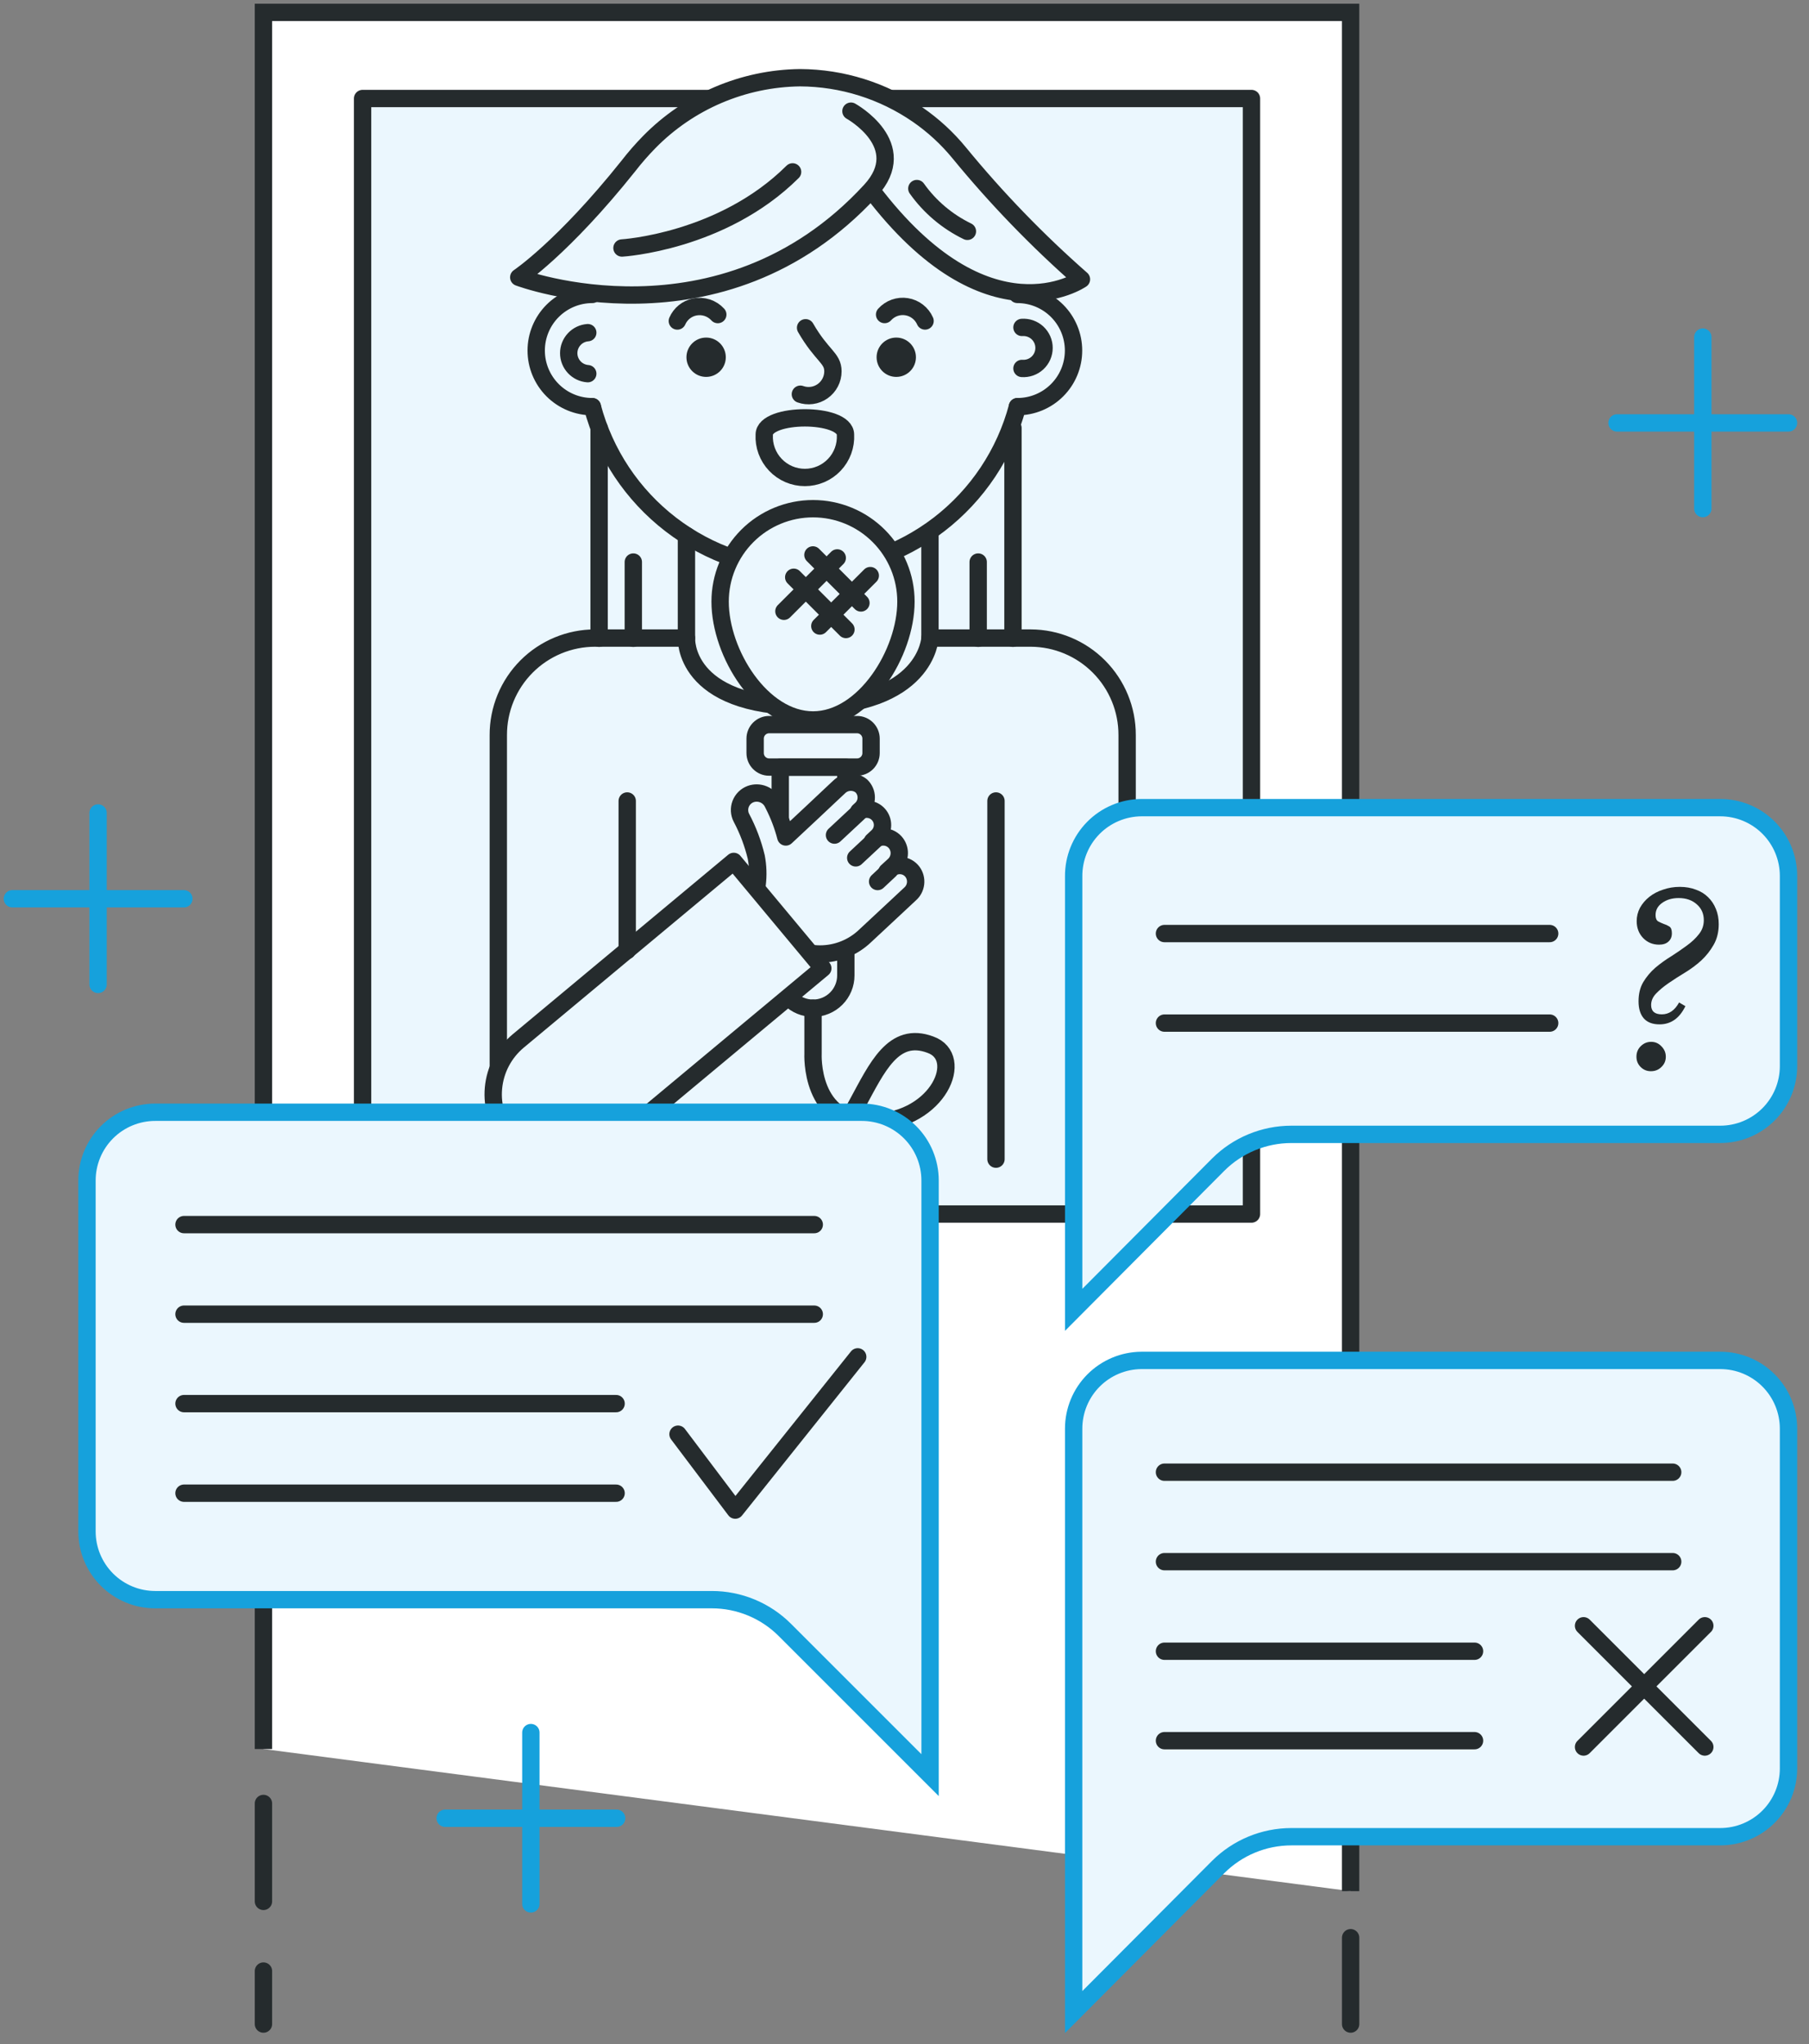 <svg width="146" height="165" viewBox="0 0 146 165" fill="none" xmlns="http://www.w3.org/2000/svg">
<rect x="0" y="0" width="146" height="165" fill="#808080" stroke="none"/>
<path d="M21.262 141.171V1H109.004V152.643" fill="white"/>
<path d="M21.262 141.171V1H109.004V152.643" stroke="#252B2D" stroke-width="1.4" stroke-miterlimit="10"/>
<path d="M101.004 7.952H29.264V97.99H101.004V7.952Z" fill="#EBF7FE" stroke="#252B2D" stroke-width="1.4" stroke-linecap="round" stroke-linejoin="round"/>
<path d="M44.066 20.58C44.066 20.58 54.668 6.273 62.758 6.372C69.037 6.453 59.933 83.584 59.933 83.584L47.806 93.451C47.806 93.451 40.486 94.751 39.948 89.629C39.437 84.777 40.217 76.767 40.217 76.767L39.321 59.518C39.311 57.966 39.78 56.45 40.665 55.175C41.549 53.9 42.806 52.93 44.263 52.396L46.613 51.499V34.546L43.276 31.765L41.868 26.428L42.532 24.159L40.191 22.517L44.066 20.58Z" fill="#EBF7FE"/>
<path d="M68.678 8.973C68.678 8.973 73.638 11.709 70.257 15.387C58.165 28.518 41.867 22.383 41.867 22.383C41.867 22.383 45.455 19.988 50.702 13.413C51.229 12.732 51.795 12.082 52.398 11.467C55.609 8.194 59.985 6.327 64.57 6.273C67.961 6.288 71.268 7.326 74.06 9.251C75.317 10.117 76.447 11.156 77.415 12.337C80.419 16.003 83.719 19.417 87.281 22.544C87.281 22.544 79.738 27.765 70.346 15.369" fill="#EBF7FE"/>
<path d="M68.678 8.973C68.678 8.973 73.638 11.709 70.257 15.387C58.165 28.518 41.867 22.383 41.867 22.383C41.867 22.383 45.455 19.988 50.702 13.413C51.229 12.732 51.795 12.082 52.398 11.467C55.609 8.194 59.985 6.327 64.57 6.273C67.961 6.288 71.268 7.326 74.06 9.251C75.317 10.117 76.447 11.156 77.415 12.337C80.419 16.003 83.719 19.417 87.281 22.544C87.281 22.544 79.738 27.765 70.346 15.369" stroke="#252B2D" stroke-width="1.4" stroke-linecap="round" stroke-linejoin="round"/>
<path d="M47.805 23.764C46.604 23.764 45.452 24.242 44.602 25.091C43.753 25.941 43.275 27.093 43.275 28.294C43.275 29.495 43.753 30.648 44.602 31.497C45.452 32.347 46.604 32.824 47.805 32.824" stroke="#252B2D" stroke-width="1.4" stroke-linecap="round" stroke-linejoin="round"/>
<path d="M47.438 26.851C47.02 26.882 46.629 27.07 46.344 27.377C46.059 27.684 45.9 28.087 45.9 28.506C45.9 28.925 46.059 29.329 46.344 29.636C46.629 29.943 47.02 30.13 47.438 30.161" stroke="#252B2D" stroke-width="1.4" stroke-linecap="round" stroke-linejoin="round"/>
<path d="M82.113 32.824C83.315 32.824 84.467 32.347 85.316 31.497C86.166 30.648 86.643 29.495 86.643 28.294C86.643 27.093 86.166 25.941 85.316 25.091C84.467 24.242 83.315 23.764 82.113 23.764" stroke="#252B2D" stroke-width="1.4" stroke-linecap="round" stroke-linejoin="round"/>
<path d="M82.481 29.738C82.708 29.755 82.937 29.724 83.152 29.649C83.367 29.573 83.565 29.454 83.732 29.299C83.899 29.144 84.032 28.955 84.124 28.746C84.215 28.537 84.262 28.311 84.262 28.083C84.262 27.855 84.215 27.629 84.124 27.42C84.032 27.211 83.899 27.023 83.732 26.867C83.565 26.712 83.367 26.593 83.152 26.517C82.937 26.442 82.708 26.412 82.481 26.428" stroke="#252B2D" stroke-width="1.4" stroke-linecap="round" stroke-linejoin="round"/>
<path d="M82.114 32.825C81.108 36.607 78.881 39.95 75.778 42.335C72.676 44.72 68.873 46.013 64.959 46.013C61.046 46.013 57.243 44.72 54.14 42.335C51.038 39.95 48.811 36.607 47.805 32.825" fill="#EBF7FE"/>
<path d="M82.114 32.825C81.108 36.607 78.881 39.95 75.778 42.335C72.676 44.72 68.873 46.013 64.959 46.013C61.046 46.013 57.243 44.72 54.14 42.335C51.038 39.95 48.811 36.607 47.805 32.825" stroke="#252B2D" stroke-width="1.4" stroke-linecap="round" stroke-linejoin="round"/>
<path d="M55.402 43.221V51.518" stroke="#252B2D" stroke-width="1.4" stroke-linecap="round" stroke-linejoin="round"/>
<path d="M75.055 43.032V51.517" stroke="#252B2D" stroke-width="1.4" stroke-linecap="round" stroke-linejoin="round"/>
<path d="M64.596 31.819C64.892 31.926 65.21 31.959 65.522 31.917C65.834 31.875 66.132 31.759 66.389 31.577C66.647 31.396 66.857 31.156 67.002 30.876C67.148 30.597 67.224 30.286 67.224 29.971C67.224 28.877 66.327 28.734 65.017 26.455" stroke="#252B2D" stroke-width="1.4" stroke-linecap="round" stroke-linejoin="round"/>
<path d="M56.99 30.422C57.867 30.422 58.578 29.712 58.578 28.835C58.578 27.958 57.867 27.247 56.99 27.247C56.113 27.247 55.402 27.958 55.402 28.835C55.402 29.712 56.113 30.422 56.99 30.422Z" fill="#252B2D"/>
<path d="M68.237 35.085C68.26 35.53 68.193 35.975 68.039 36.393C67.884 36.811 67.647 37.193 67.34 37.516C67.033 37.839 66.664 38.097 66.255 38.273C65.845 38.448 65.404 38.539 64.959 38.539C64.513 38.539 64.072 38.448 63.663 38.273C63.254 38.097 62.884 37.839 62.578 37.516C62.271 37.193 62.033 36.811 61.879 36.393C61.724 35.975 61.657 35.53 61.68 35.085C61.68 33.273 68.237 33.273 68.237 35.085Z" stroke="#252B2D" stroke-width="1.4" stroke-linecap="round" stroke-linejoin="round"/>
<path d="M57.931 25.39C57.699 25.134 57.404 24.943 57.075 24.836C56.746 24.729 56.395 24.71 56.056 24.78C55.751 24.843 55.465 24.979 55.223 25.176C54.981 25.373 54.79 25.625 54.666 25.91" stroke="#252B2D" stroke-width="1.4" stroke-linecap="round" stroke-linejoin="round"/>
<path d="M72.336 30.422C73.213 30.422 73.923 29.712 73.923 28.835C73.923 27.958 73.213 27.247 72.336 27.247C71.459 27.247 70.748 27.958 70.748 28.835C70.748 29.712 71.459 30.422 72.336 30.422Z" fill="#252B2D"/>
<path d="M71.394 25.388C71.614 25.142 71.891 24.956 72.201 24.845C72.511 24.735 72.844 24.704 73.169 24.756C73.494 24.808 73.801 24.94 74.061 25.142C74.322 25.343 74.528 25.606 74.659 25.908" stroke="#252B2D" stroke-width="1.4" stroke-linecap="round" stroke-linejoin="round"/>
<path d="M69.171 58.487H62.075C61.451 58.487 60.945 58.993 60.945 59.617V60.783C60.945 61.408 61.451 61.914 62.075 61.914H69.171C69.795 61.914 70.301 61.408 70.301 60.783V59.617C70.301 58.993 69.795 58.487 69.171 58.487Z" stroke="#252B2D" stroke-width="1.4" stroke-linecap="round" stroke-linejoin="round"/>
<path d="M62.973 61.923H68.265V78.732C68.265 79.08 68.196 79.424 68.063 79.745C67.93 80.066 67.736 80.358 67.49 80.603C67.244 80.849 66.952 81.044 66.631 81.177C66.31 81.31 65.966 81.378 65.619 81.378C64.917 81.378 64.244 81.099 63.748 80.603C63.251 80.107 62.973 79.434 62.973 78.732V61.923Z" stroke="#252B2D" stroke-width="1.4" stroke-linecap="round" stroke-linejoin="round"/>
<path d="M40.217 86.895V59.331C40.215 58.304 40.415 57.286 40.806 56.336C41.198 55.386 41.773 54.523 42.499 53.795C43.224 53.068 44.087 52.491 45.036 52.097C45.985 51.703 47.002 51.501 48.029 51.501H55.403C55.403 51.501 55.089 57.035 64.956 57.035C74.822 57.035 75.055 51.501 75.055 51.501H83.191C85.26 51.51 87.241 52.34 88.699 53.808C90.157 55.276 90.973 57.262 90.968 59.331V93.56" stroke="#252B2D" stroke-width="1.4" stroke-linecap="round" stroke-linejoin="round"/>
<path d="M69.519 63.439C69.263 63.229 68.938 63.121 68.607 63.136C68.276 63.151 67.962 63.288 67.725 63.52L67.026 64.175L65.626 65.493L63.42 67.556C63.187 66.656 62.856 65.784 62.433 64.955L62.37 64.829C62.216 64.506 61.947 64.252 61.615 64.116C61.284 63.98 60.913 63.972 60.577 64.094C60.395 64.162 60.229 64.268 60.091 64.405C59.953 64.542 59.846 64.707 59.776 64.888C59.707 65.07 59.677 65.264 59.688 65.458C59.699 65.652 59.751 65.841 59.841 66.013C60.37 67.012 60.77 68.073 61.034 69.171C61.174 69.904 61.199 70.655 61.106 71.395C61.021 72.15 61.107 72.914 61.357 73.632C61.607 74.349 62.014 75.001 62.55 75.539C63.528 76.477 64.832 77.001 66.187 77.001C67.543 77.001 68.846 76.477 69.824 75.539L71.277 74.185L72.605 72.947L73.439 72.167C73.694 71.949 73.856 71.643 73.894 71.31C73.933 70.978 73.844 70.643 73.645 70.373C73.538 70.228 73.401 70.108 73.243 70.02C73.085 69.932 72.911 69.879 72.731 69.864C72.551 69.848 72.37 69.871 72.2 69.931C72.03 69.991 71.874 70.087 71.744 70.211L71.582 70.355L72.121 69.862C72.374 69.642 72.534 69.336 72.571 69.003C72.608 68.671 72.517 68.336 72.318 68.067C72.21 67.923 72.073 67.803 71.916 67.716C71.758 67.628 71.585 67.574 71.405 67.558C71.226 67.542 71.045 67.564 70.875 67.622C70.704 67.681 70.548 67.774 70.416 67.897L70.802 67.538C71.037 67.327 71.186 67.036 71.219 66.722C71.251 66.408 71.166 66.092 70.979 65.837C70.793 65.582 70.518 65.406 70.208 65.342C69.898 65.279 69.576 65.332 69.304 65.493L69.537 65.278C69.658 65.157 69.753 65.013 69.818 64.854C69.882 64.696 69.915 64.526 69.913 64.355C69.911 64.184 69.876 64.015 69.808 63.858C69.74 63.7 69.642 63.558 69.519 63.439Z" fill="#EBF7FE" stroke="#252B2D" stroke-width="1.4" stroke-linecap="round" stroke-linejoin="round"/>
<path d="M69.323 65.565L67.35 67.404" stroke="#252B2D" stroke-width="1.4" stroke-linecap="round" stroke-linejoin="round"/>
<path d="M70.634 67.779L69.064 69.242" stroke="#252B2D" stroke-width="1.4" stroke-linecap="round" stroke-linejoin="round"/>
<path d="M71.817 70.228L70.83 71.152" stroke="#252B2D" stroke-width="1.4" stroke-linecap="round" stroke-linejoin="round"/>
<path d="M59.224 69.535L66.407 78.156L49.014 92.648C47.869 93.601 46.393 94.061 44.91 93.926C43.427 93.791 42.059 93.072 41.105 91.928C40.152 90.784 39.692 89.308 39.827 87.825C39.962 86.342 40.681 84.973 41.825 84.02L59.219 69.528L59.224 69.535Z" fill="#EBF7FE" stroke="#252B2D" stroke-width="1.4" stroke-linecap="round" stroke-linejoin="round"/>
<path d="M50.621 64.65V76.724" stroke="#252B2D" stroke-width="1.4" stroke-linecap="round" stroke-linejoin="round"/>
<path d="M73.117 48.558C73.117 52.702 69.762 58.111 65.618 58.111C61.474 58.111 58.119 52.729 58.119 48.558C58.119 46.569 58.909 44.662 60.316 43.255C61.722 41.849 63.629 41.059 65.618 41.059C67.607 41.059 69.514 41.849 70.92 43.255C72.327 44.662 73.117 46.569 73.117 48.558Z" fill="#EBF7FE" stroke="#252B2D" stroke-width="1.4" stroke-linecap="round" stroke-linejoin="round"/>
<path d="M80.383 64.65V93.56" stroke="#252B2D" stroke-width="1.4" stroke-linecap="round" stroke-linejoin="round"/>
<path d="M48.352 34.546V51.517" stroke="#252B2D" stroke-width="1.4" stroke-linecap="round" stroke-linejoin="round"/>
<path d="M81.754 34.546V51.517" stroke="#252B2D" stroke-width="1.4" stroke-linecap="round" stroke-linejoin="round"/>
<path d="M51.113 45.365V51.519" stroke="#252B2D" stroke-width="1.4" stroke-linecap="round" stroke-linejoin="round"/>
<path d="M78.947 45.365V51.519" stroke="#252B2D" stroke-width="1.4" stroke-linecap="round" stroke-linejoin="round"/>
<path d="M50.199 20.017C50.199 20.017 58.272 19.542 63.968 13.873" stroke="#252B2D" stroke-width="1.4" stroke-linecap="round" stroke-linejoin="round"/>
<path d="M73.996 15.219C75.044 16.695 76.448 17.882 78.077 18.672" stroke="#252B2D" stroke-width="1.4" stroke-linecap="round" stroke-linejoin="round"/>
<path d="M63.268 49.338L67.573 45.032" stroke="#252B2D" stroke-width="1.4" stroke-linecap="round" stroke-linejoin="round"/>
<path d="M66.166 50.531L70.238 46.459" stroke="#252B2D" stroke-width="1.4" stroke-linecap="round" stroke-linejoin="round"/>
<path d="M64.059 46.593L68.274 50.809" stroke="#252B2D" stroke-width="1.4" stroke-linecap="round" stroke-linejoin="round"/>
<path d="M65.609 44.791L69.484 48.666" stroke="#252B2D" stroke-width="1.4" stroke-linecap="round" stroke-linejoin="round"/>
<path d="M65.618 81.378V85.037C65.618 85.037 65.313 90.796 70.542 90.599C75.771 90.401 77.924 85.324 75.09 84.32C69.098 82.077 69.851 96.214 61.572 93.603" stroke="#252B2D" stroke-width="1.4" stroke-linecap="round" stroke-linejoin="round"/>
<path d="M42.844 139.843V153.674" stroke="#16A1DC" stroke-width="1.4" stroke-linecap="round" stroke-linejoin="round"/>
<path d="M35.928 146.759H49.768" stroke="#16A1DC" stroke-width="1.4" stroke-linecap="round" stroke-linejoin="round"/>
<path d="M7.916 65.618V79.458" stroke="#16A1DC" stroke-width="1.4" stroke-linecap="round" stroke-linejoin="round"/>
<path d="M1 72.543H14.84" stroke="#16A1DC" stroke-width="1.4" stroke-linecap="round" stroke-linejoin="round"/>
<path d="M137.43 27.209V41.049" stroke="#16A1DC" stroke-width="1.4" stroke-linecap="round" stroke-linejoin="round"/>
<path d="M130.506 34.136H144.346" stroke="#16A1DC" stroke-width="1.4" stroke-linecap="round" stroke-linejoin="round"/>
<path d="M69.557 89.775H12.536C11.812 89.773 11.095 89.915 10.426 90.191C9.756 90.468 9.148 90.873 8.636 91.385C8.123 91.896 7.717 92.504 7.44 93.172C7.162 93.841 7.02 94.558 7.02 95.282V123.609C7.02 125.069 7.6 126.47 8.633 127.503C9.665 128.536 11.066 129.116 12.527 129.116H57.448C58.544 129.115 59.63 129.331 60.643 129.752C61.656 130.172 62.576 130.788 63.35 131.565L75.064 143.279V95.282C75.064 94.559 74.922 93.843 74.645 93.174C74.368 92.506 73.963 91.899 73.451 91.388C72.94 90.876 72.333 90.471 71.665 90.194C70.996 89.917 70.28 89.775 69.557 89.775Z" fill="#EBF7FE" stroke="#16A1DC" stroke-width="1.4" stroke-miterlimit="10"/>
<path d="M14.85 98.843H65.717" stroke="#252B2D" stroke-width="1.4" stroke-linecap="round" stroke-linejoin="round"/>
<path d="M14.85 106.073H65.717" stroke="#252B2D" stroke-width="1.4" stroke-linecap="round" stroke-linejoin="round"/>
<path d="M14.85 113.292H49.724" stroke="#252B2D" stroke-width="1.4" stroke-linecap="round" stroke-linejoin="round"/>
<path d="M14.85 120.522H49.724" stroke="#252B2D" stroke-width="1.4" stroke-linecap="round" stroke-linejoin="round"/>
<path d="M54.721 115.76L59.34 121.886L69.225 109.517" stroke="#252B2D" stroke-width="1.4" stroke-linecap="round" stroke-linejoin="round"/>
<path d="M92.115 109.804H138.839C140.299 109.804 141.7 110.384 142.733 111.417C143.766 112.45 144.346 113.851 144.346 115.312V142.741C144.346 144.202 143.766 145.603 142.733 146.636C141.7 147.668 140.299 148.249 138.839 148.249H104.224C102.007 148.249 99.881 149.13 98.313 150.697L86.652 162.403V115.312C86.652 113.859 87.226 112.465 88.249 111.433C89.273 110.402 90.662 109.816 92.115 109.804Z" fill="#EBF7FE" stroke="#16A1DC" stroke-width="1.4" stroke-miterlimit="10"/>
<path d="M93.981 118.827H134.999" stroke="#252B2D" stroke-width="1.4" stroke-linecap="round" stroke-linejoin="round"/>
<path d="M93.981 126.048H134.999" stroke="#252B2D" stroke-width="1.4" stroke-linecap="round" stroke-linejoin="round"/>
<path d="M93.981 133.278H119.006" stroke="#252B2D" stroke-width="1.4" stroke-linecap="round" stroke-linejoin="round"/>
<path d="M93.981 140.498H119.006" stroke="#252B2D" stroke-width="1.4" stroke-linecap="round" stroke-linejoin="round"/>
<path d="M127.805 131.223L137.591 141.009" stroke="#252B2D" stroke-width="1.4" stroke-linecap="round" stroke-linejoin="round"/>
<path d="M127.805 141.009L137.591 131.223" stroke="#252B2D" stroke-width="1.4" stroke-linecap="round" stroke-linejoin="round"/>
<path d="M92.115 65.188H138.839C140.299 65.188 141.7 65.769 142.733 66.801C143.766 67.834 144.346 69.235 144.346 70.696V86.052C144.346 87.513 143.766 88.913 142.733 89.946C141.7 90.979 140.299 91.559 138.839 91.559H104.224C102.007 91.56 99.881 92.44 98.313 94.008L86.653 105.723V70.741C86.647 70.017 86.783 69.3 87.055 68.629C87.326 67.959 87.727 67.349 88.234 66.833C88.741 66.317 89.345 65.907 90.011 65.625C90.677 65.342 91.392 65.194 92.115 65.188Z" fill="#EBF7FE" stroke="#16A1DC" stroke-width="1.4" stroke-miterlimit="10"/>
<path d="M93.981 75.351H125.07" stroke="#252B2D" stroke-width="1.4" stroke-linecap="round" stroke-linejoin="round"/>
<path d="M93.981 82.579H125.07" stroke="#252B2D" stroke-width="1.4" stroke-linecap="round" stroke-linejoin="round"/>
<path d="M133.24 86.462C132.914 86.462 132.638 86.349 132.413 86.123C132.187 85.897 132.074 85.621 132.074 85.295C132.074 84.957 132.187 84.675 132.413 84.449C132.651 84.211 132.933 84.091 133.259 84.091C133.585 84.091 133.861 84.211 134.087 84.449C134.325 84.687 134.444 84.969 134.444 85.295C134.444 85.621 134.325 85.897 134.087 86.123C133.861 86.349 133.579 86.462 133.24 86.462ZM132.243 80.819C132.243 80.217 132.369 79.703 132.619 79.276C132.883 78.837 133.209 78.448 133.598 78.11C133.999 77.771 134.425 77.464 134.877 77.188C135.328 76.9 135.748 76.611 136.137 76.323C136.538 76.034 136.864 75.727 137.115 75.401C137.378 75.075 137.51 74.699 137.51 74.273C137.51 73.746 137.322 73.32 136.946 72.994C136.57 72.655 136.081 72.486 135.479 72.486C134.952 72.486 134.507 72.617 134.143 72.881C133.792 73.132 133.616 73.457 133.616 73.859C133.616 74.11 133.685 74.279 133.823 74.367C133.961 74.442 134.112 74.511 134.275 74.574C134.438 74.624 134.588 74.693 134.726 74.781C134.864 74.868 134.933 75.05 134.933 75.326C134.933 75.614 134.839 75.84 134.651 76.003C134.475 76.166 134.225 76.248 133.899 76.248C133.384 76.248 132.952 76.066 132.601 75.702C132.262 75.338 132.093 74.887 132.093 74.348C132.093 73.972 132.181 73.614 132.356 73.276C132.544 72.937 132.795 72.642 133.109 72.392C133.422 72.141 133.792 71.947 134.218 71.808C134.645 71.658 135.096 71.583 135.573 71.583C136.049 71.583 136.482 71.658 136.871 71.808C137.259 71.947 137.585 72.147 137.849 72.41C138.125 72.674 138.338 72.994 138.488 73.37C138.639 73.733 138.714 74.141 138.714 74.592C138.714 75.232 138.576 75.79 138.3 76.266C138.037 76.731 137.704 77.151 137.303 77.527C136.902 77.89 136.463 78.216 135.986 78.505C135.51 78.793 135.071 79.076 134.67 79.351C134.268 79.627 133.93 79.909 133.654 80.198C133.391 80.474 133.259 80.781 133.259 81.12C133.259 81.621 133.547 81.872 134.124 81.872C134.701 81.872 135.165 81.552 135.516 80.913L136.024 81.213C135.548 82.192 134.852 82.681 133.936 82.681C133.384 82.681 132.964 82.524 132.676 82.21C132.387 81.884 132.243 81.42 132.243 80.819Z" fill="#252B2D"/>
<path d="M21.262 145.566V153.468" stroke="#252B2D" stroke-width="1.4" stroke-linecap="round" stroke-linejoin="round"/>
<path d="M21.262 159.093V163.371" stroke="#252B2D" stroke-width="1.4" stroke-linecap="round" stroke-linejoin="round"/>
<path d="M109.006 156.402V163.371" stroke="#252B2D" stroke-width="1.4" stroke-linecap="round" stroke-linejoin="round"/>
</svg>
